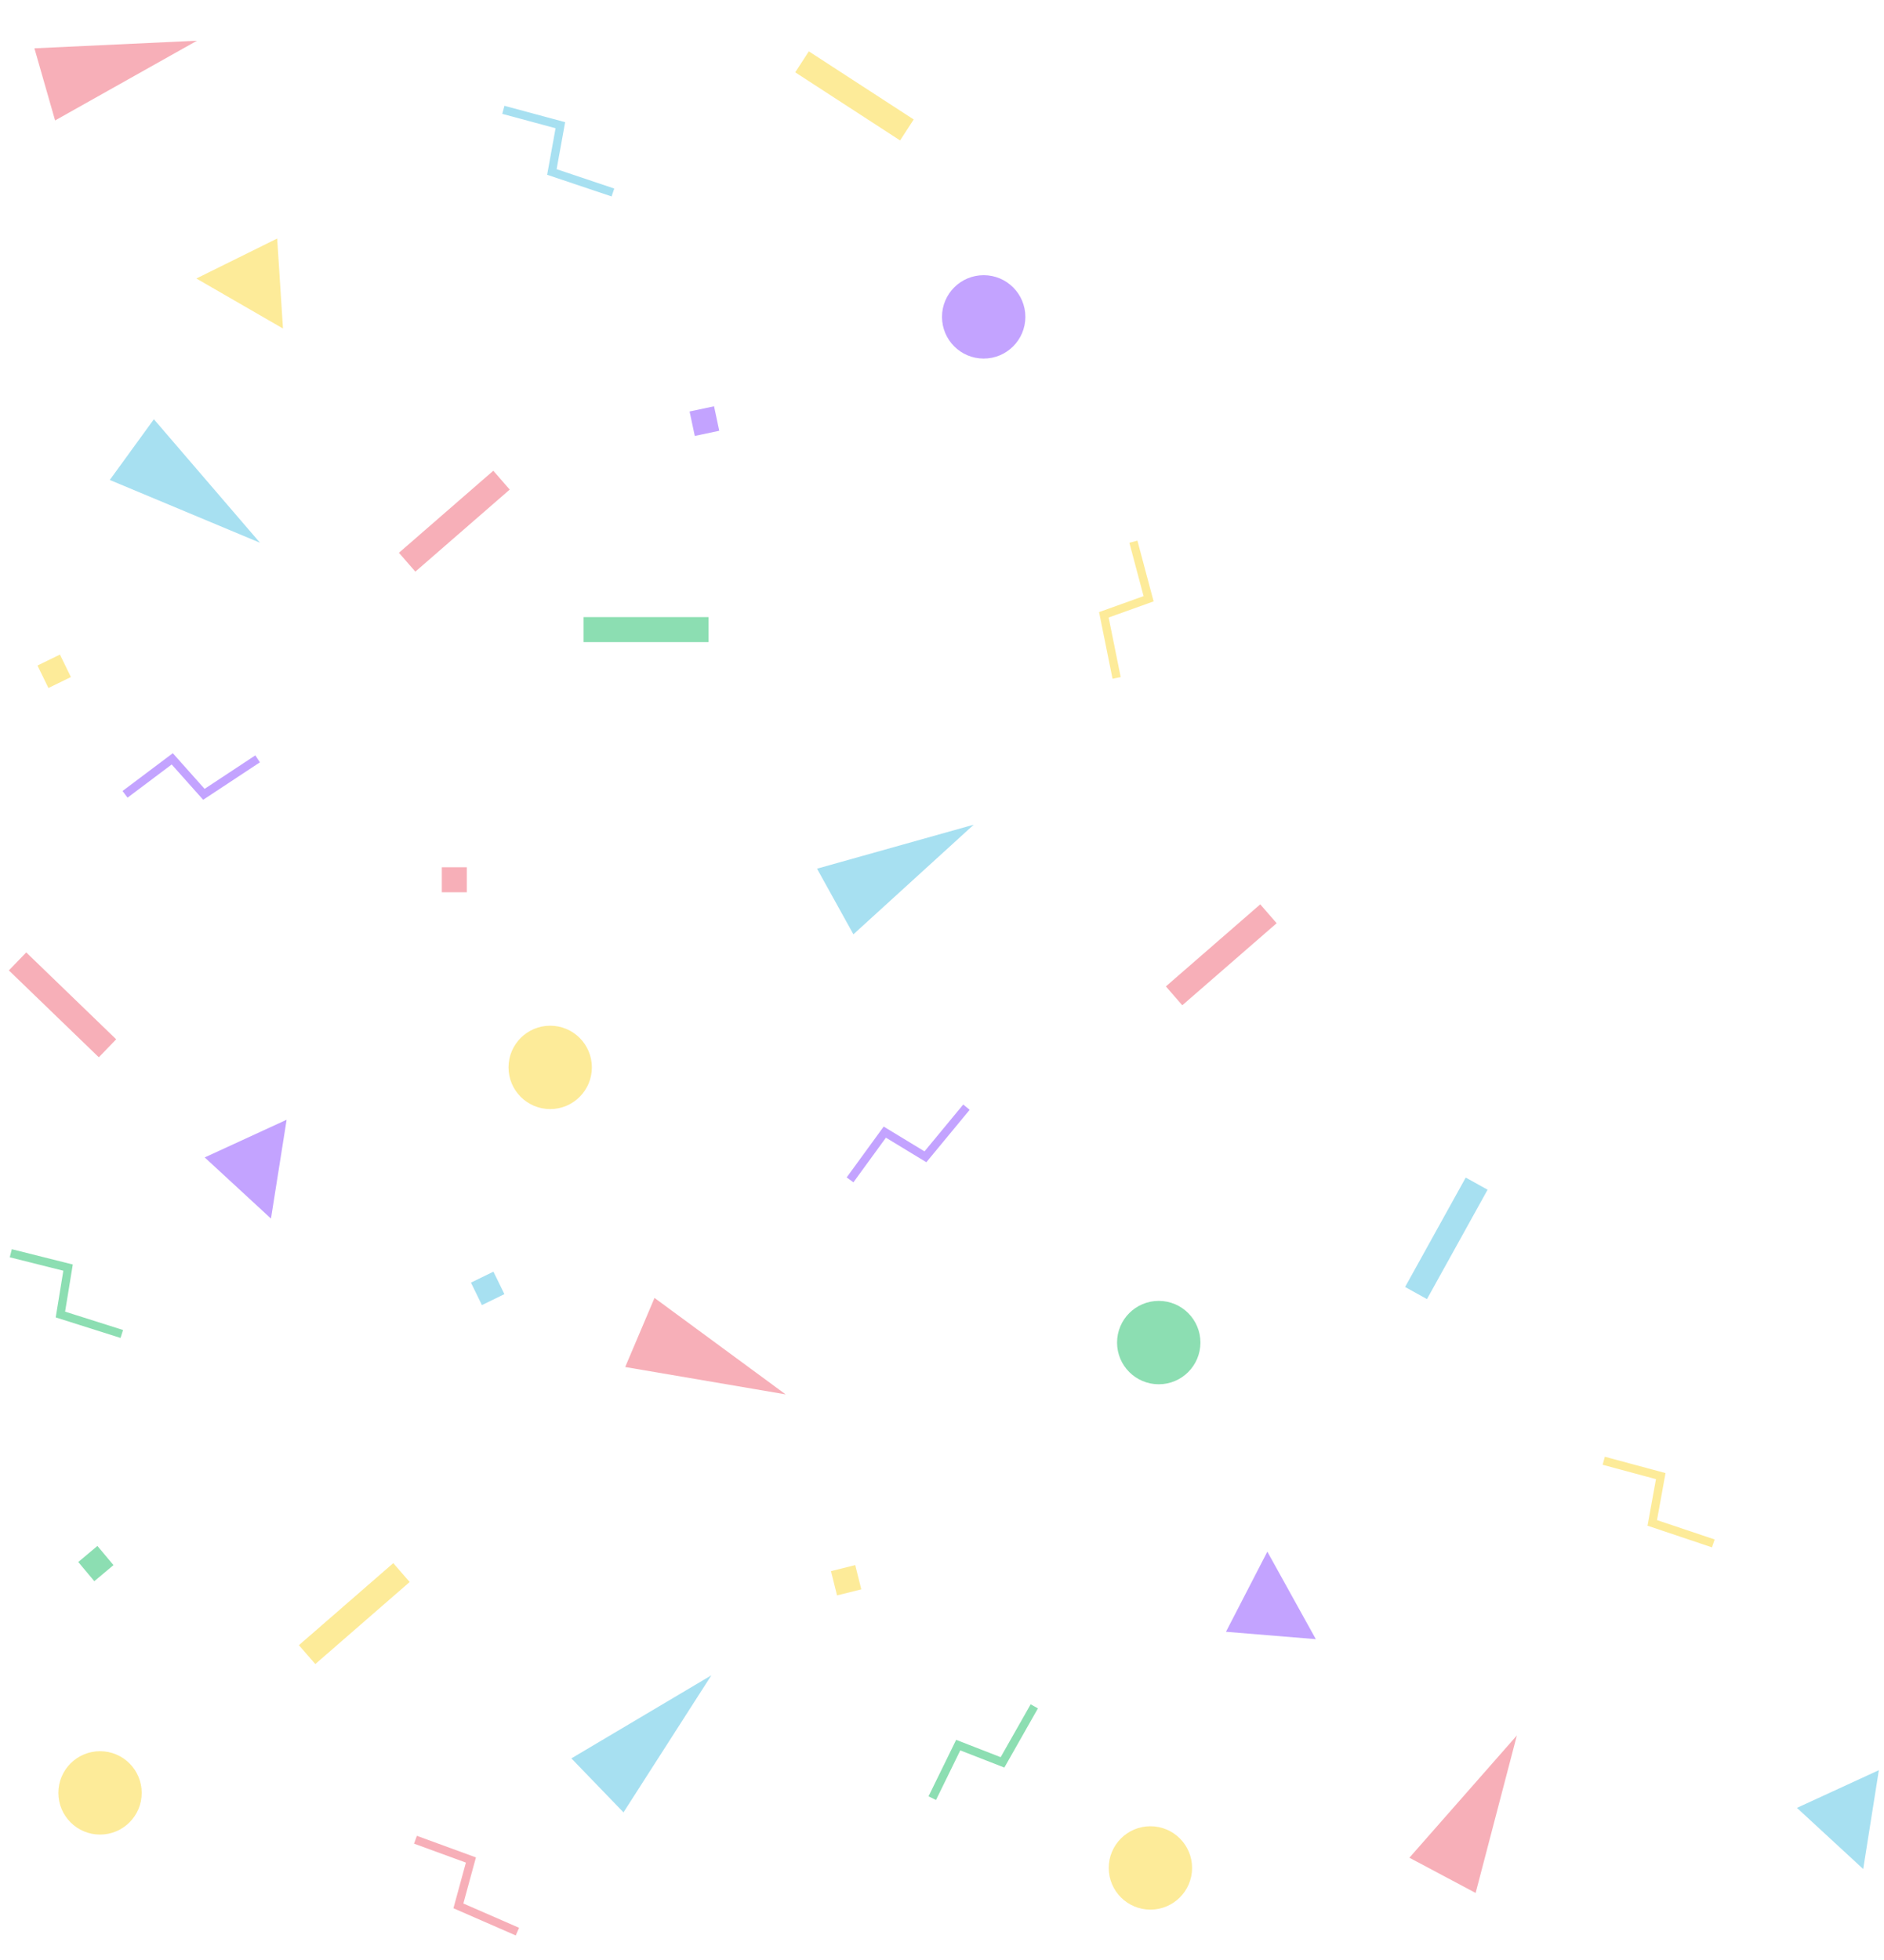 <svg xmlns="http://www.w3.org/2000/svg" width="226" height="235" viewBox="0 0 226 235">
    <g fill="none" fill-rule="evenodd" opacity=".5" transform="translate(1)">
        <path fill="#4FC1E3" d="M107.5 94L112 113 103 113z" transform="rotate(61 107.5 103.5)"/>
        <path fill="#F06072" d="M13.5 -2L18 17 9 17z" transform="rotate(74 13.5 7.5)"/>
        <path fill="#4FC1E3" d="M77.5 198L82 217 73 217z" transform="rotate(46 77.5 207.5)"/>
        <path fill="#4FC1E3" d="M22.5 50L27 69 18 69z" transform="rotate(126 22.5 59.5)"/>
        <path fill="#F06072" d="M84.5 154L89 173 80 173z" transform="rotate(113 84.5 163.5)"/>
        <path fill="#F06072" d="M176.5 207L181 226 172 226z" transform="rotate(28 176.5 216.5)"/>
        <path fill="#FCD834" d="M30 28L36 37 24 37z" transform="rotate(30 30 32.5)"/>
        <path fill="#8847FF" d="M28 135L34 144 22 144z" transform="rotate(-81 28 139.5)"/>
        <path fill="#4FC1E3" d="M219 213L225 222 213 222z" transform="rotate(-81 219 217.5)"/>
        <path fill="#8847FF" d="M150 189L156 198 144 198z" transform="rotate(-119 150 193.5)"/>
        <circle cx="65" cy="128" r="5" fill="#FCD834"/>
        <circle cx="137" cy="224" r="5" fill="#FCD834"/>
        <circle cx="138" cy="161" r="5" fill="#19BD66"/>
        <circle cx="11" cy="215" r="5" fill="#FCD834"/>
        <circle cx="117" cy="38" r="5" fill="#8847FF"/>
        <path fill="#19BD66" d="M69 74H84V77H69z"/>
        <path fill="#FCD834" d="M94 10H109V13H94z" transform="rotate(33 101.5 11.5)"/>
        <path fill="#F06072" d="M-1 119H14V122H-1z" transform="rotate(44 6.5 120.5)"/>
        <path fill="#4FC1E3" d="M165 147H180V150H165z" transform="rotate(-61 172.5 148.5)"/>
        <path fill="#F06072" d="M46 61H61V64H46z" transform="rotate(-41 53.5 62.5)"/>
        <path fill="#FCD834" d="M34 192H49V195H34z" transform="rotate(-41 41.5 193.5)"/>
        <path fill="#F06072" d="M138 113H153V116H138z" transform="rotate(-41 145.5 114.5)"/>
        <path fill="#F06072" d="M52 104H55V107H52z"/>
        <path fill="#8847FF" d="M82 49H85V52H82z" transform="rotate(-12 83.5 50.5)"/>
        <path fill="#FCD834" d="M99 188H102V191H99z" transform="rotate(-14 100.5 189.5)"/>
        <path fill="#19BD66" d="M9 186H12V189H9z" transform="rotate(-40 10.5 187.5)"/>
        <path fill="#FCD834" d="M4 79H7V82H4z" transform="rotate(-26 5.5 80.5)"/>
        <path fill="#4FC1E3" d="M56 153H59V156H56z" transform="rotate(-26 57.5 154.5)"/>
        <path stroke="#8847FF" d="M14 95.255L19.662 91 23.457 95.255 29.903 91"/>
        <path stroke="#19BD66" d="M-1 157.255L4.662 153 8.457 157.255 14.903 153" transform="rotate(51 6.952 155.128)"/>
        <path stroke="#8847FF" d="M100 139.255L105.662 135 109.457 139.255 115.903 135" transform="rotate(-17 107.952 137.128)"/>
        <path stroke="#4FC1E3" d="M58 20.255L63.662 16 67.457 20.255 73.903 16" transform="rotate(52 65.952 18.128)"/>
        <path stroke="#FCD834" d="M190 182.255L195.662 178 199.457 182.255 205.903 178" transform="rotate(52 197.952 180.128)"/>
        <path stroke="#FCD834" d="M126 75.255L131.662 71 135.457 75.255 141.903 71" transform="rotate(112 133.952 73.128)"/>
        <path stroke="#19BD66" d="M109 212.255L114.662 208 118.457 212.255 124.903 208" transform="rotate(-27 116.952 210.128)"/>
        <path stroke="#F06072" d="M47 228.255L52.662 224 56.457 228.255 62.903 224" transform="rotate(57 54.952 226.128)"/>
    </g>
</svg>
